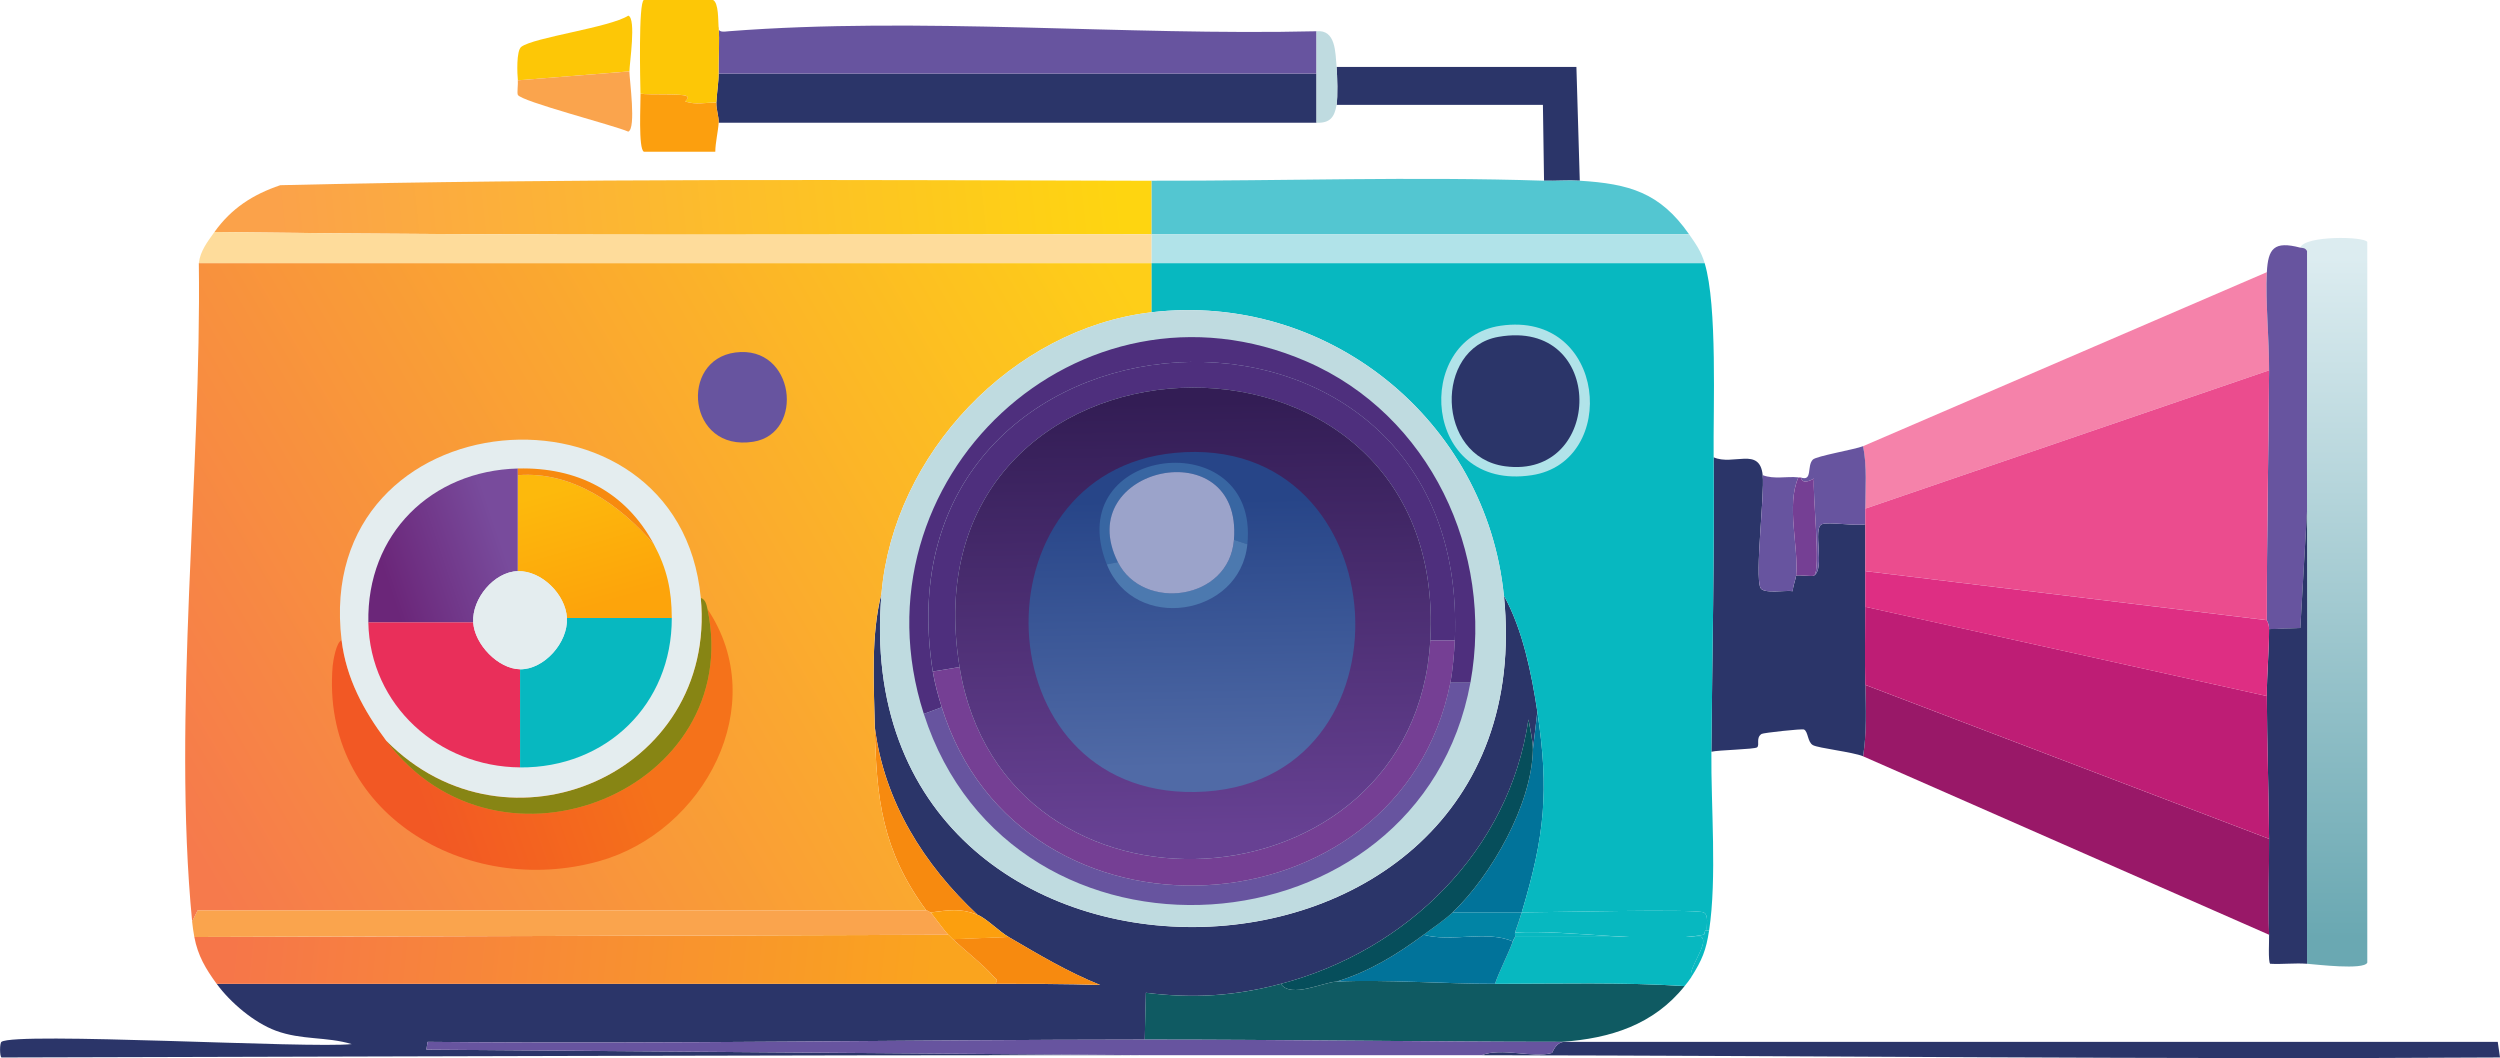 <?xml version="1.0" encoding="UTF-8"?>
<svg id="Layer_2" data-name="Layer 2" xmlns="http://www.w3.org/2000/svg" xmlns:xlink="http://www.w3.org/1999/xlink" viewBox="0 0 512 216.69">
  <defs>
    <style>
      .cls-1 {
        fill: #9ba3ca;
      }

      .cls-2 {
        fill: #67549f;
      }

      .cls-3 {
        fill: #be1d75;
      }

      .cls-4 {
        fill: url(#linear-gradient-2);
      }

      .cls-5 {
        fill: #991868;
      }

      .cls-6 {
        fill: #064e5b;
      }

      .cls-7 {
        fill: #f582aa;
      }

      .cls-8 {
        fill: #01739a;
      }

      .cls-9 {
        fill: #de2e83;
      }

      .cls-10 {
        fill: #f78a0f;
      }

      .cls-11 {
        fill: #bfdbe0;
      }

      .cls-12 {
        fill: url(#linear-gradient-4);
      }

      .cls-13 {
        fill: #878514;
      }

      .cls-14 {
        fill: url(#linear-gradient-3);
      }

      .cls-15 {
        fill: url(#linear-gradient-5);
      }

      .cls-16 {
        fill: #53c6d1;
      }

      .cls-17 {
        fill: url(#linear-gradient-8);
      }

      .cls-18 {
        fill: #753f94;
      }

      .cls-19 {
        fill: #4e2f7d;
      }

      .cls-20 {
        fill: #fdc706;
      }

      .cls-21 {
        fill: #3866a2;
      }

      .cls-22 {
        fill: #eb4c8e;
      }

      .cls-23 {
        fill: #faa44d;
      }

      .cls-24 {
        fill: url(#linear-gradient-7);
      }

      .cls-25 {
        fill: url(#linear-gradient-9);
      }

      .cls-26 {
        fill: #b1e3e9;
      }

      .cls-27 {
        fill: #e92f5a;
      }

      .cls-28 {
        fill: url(#linear-gradient-6);
      }

      .cls-29 {
        fill: #0184a5;
      }

      .cls-30 {
        fill: #e4edef;
      }

      .cls-31 {
        fill: #0f5a62;
      }

      .cls-32 {
        fill: #fc9f0e;
      }

      .cls-33 {
        fill: #4c79af;
      }

      .cls-34 {
        fill: #07b8c0;
      }

      .cls-35 {
        fill: #fedc9b;
      }

      .cls-36 {
        fill: url(#linear-gradient);
      }

      .cls-37 {
        fill: #2b3569;
      }
    </style>
    <linearGradient id="linear-gradient" x1="478.05" y1="52.76" x2="477.88" y2="192.11" gradientUnits="userSpaceOnUse">
      <stop offset="0" stop-color="#dcecf0"/>
      <stop offset="1" stop-color="#6aa8b2"/>
    </linearGradient>
    <linearGradient id="linear-gradient-2" x1="229.57" y1="33.95" x2="57.42" y2="52.62" gradientUnits="userSpaceOnUse">
      <stop offset="0" stop-color="#fed510"/>
      <stop offset="1" stop-color="#fba24a"/>
    </linearGradient>
    <linearGradient id="linear-gradient-3" x1="47.59" y1="188.69" x2="191.12" y2="204.25" gradientUnits="userSpaceOnUse">
      <stop offset="0" stop-color="#f67649"/>
      <stop offset="1" stop-color="#faa41e"/>
    </linearGradient>
    <linearGradient id="linear-gradient-4" x1="228.11" y1="54.16" x2="35.22" y2="166.9" gradientUnits="userSpaceOnUse">
      <stop offset="0" stop-color="#fece18"/>
      <stop offset="1" stop-color="#f67a4c"/>
    </linearGradient>
    <linearGradient id="linear-gradient-5" x1="127.07" y1="142.82" x2="84.04" y2="158.18" gradientUnits="userSpaceOnUse">
      <stop offset="0" stop-color="#f5721a"/>
      <stop offset="1" stop-color="#f25824"/>
    </linearGradient>
    <linearGradient id="linear-gradient-6" x1="102.47" y1="110.55" x2="79.09" y2="118.41" gradientUnits="userSpaceOnUse">
      <stop offset="0" stop-color="#784b9c"/>
      <stop offset="1" stop-color="#6b2679"/>
    </linearGradient>
    <linearGradient id="linear-gradient-7" x1="116.16" y1="99.71" x2="123.15" y2="123.85" gradientUnits="userSpaceOnUse">
      <stop offset="0" stop-color="#fdb90c"/>
      <stop offset="1" stop-color="#fda40b"/>
    </linearGradient>
    <linearGradient id="linear-gradient-8" x1="243.64" y1="82.28" x2="245.02" y2="171.36" gradientUnits="userSpaceOnUse">
      <stop offset="0" stop-color="#331d55"/>
      <stop offset="1" stop-color="#674193"/>
    </linearGradient>
    <linearGradient id="linear-gradient-9" x1="243.67" y1="102.31" x2="244.62" y2="157.13" gradientUnits="userSpaceOnUse">
      <stop offset="0" stop-color="#274588"/>
      <stop offset="1" stop-color="#506aa6"/>
    </linearGradient>
  </defs>
  <g id="Layer_1-2" data-name="Layer 1">
    <g id="Generative_Object" data-name="Generative Object">
      <g>
        <path class="cls-37" d="M308,121.99c3.83,6.86,5.68,15.98,6.85,23.76l-.91,7.77c.03-1.58-.6-4.52-.91-6.17-3.94,26.9-24.9,47.33-50.71,54.14-9.45,2.49-17.81,3.06-27.64,1.83l-.23,9.59c-48.94.02-97.93.94-146.89.46l-.23,1.6,147.58,1.14c-78.21-.05-156.41.29-234.61.46-.38-.27-.38-2.93,0-3.2,2.93-2.08,63.25,1.39,71.73.46-5.18-1.56-10.22-.78-15.53-2.74-4.49-1.66-9.33-5.78-12.11-9.59h159.46c7.13,0,14.34,0,21.47.23-6.73-2.71-12.54-6.21-18.73-9.82-1.97-1.15-4.6-3.86-6.4-4.57-10.98-10.27-19.1-23.17-21.02-38.38-.2-8.94-.83-18.94,1.37-27.41-7.94,92.13,136.47,89.88,127.47.46Z"/>
        <path class="cls-31" d="M273.73,201.03c9.99-.47,22.1.47,32.44.46,12.93-.02,25.93-.37,38.84.46-6.36,7.94-15.21,10.72-25.13,11.42-28.47-.01-56.99-.47-85.44-.46l.23-9.59c9.83,1.23,18.19.67,27.64-1.83,2.04,3.04,8.67-.33,11.42-.46Z"/>
        <path class="cls-37" d="M303.43,216.11c4.02-1.64,10.63.64,14.39-.46.18-.05.68-2.14,2.51-2.28,63.7.03,127.48-.02,191.21,0l.46,3.2c-69.52.43-139.07-.37-208.57-.46Z"/>
        <path class="cls-2" d="M319.88,213.37c.15,0,.3,0,.46,0-1.83.14-2.34,2.23-2.51,2.28-3.76,1.1-10.38-1.18-14.39.46-22.84-.03-45.7.02-68.53,0l-147.58-1.14.23-1.6c48.96.48,97.95-.44,146.89-.46,28.45-.01,56.97.44,85.44.46Z"/>
      </g>
      <g>
        <g>
          <g>
            <path class="cls-37" d="M269.62,15.08v10.05h-122.45c.07-1.29-.52-2.69-.46-4.11.08-1.89.48-4.21.46-5.94h122.45Z"/>
            <path class="cls-2" d="M269.62,6.4v8.68h-122.45c-.03-2.93.24-6.82,0-9.59-.23,1.3,1.28.97,2.06.91,39.06-3.03,81.07.94,120.39,0Z"/>
            <path class="cls-37" d="M323.53,37.01c-2.41-.15-4.89.08-7.31,0l-.23-15.53h-42.26c.27-1.63.15-5.99,0-7.77h49.12l.69,23.3Z"/>
            <path class="cls-20" d="M147.17,5.48c.24,2.78-.03,6.67,0,9.59.02,1.73-.37,4.05-.46,5.94-2.68-.03-3.87.53-6.4-.23-.06-.02,1.01-.83.23-1.14-1.32-.53-7.53-.16-9.37-.46-.05-2.39-.44-18.69.69-19.19h14.16c1.19.57,1.04,4.33,1.14,5.48Z"/>
            <path class="cls-20" d="M128.9,14.62l-22.84,1.83c-.14-1.32-.34-6.05.69-6.85,2.51-1.95,18.13-3.96,21.93-6.4,1.67.6.22,9.84.23,11.42Z"/>
            <path class="cls-23" d="M128.9,14.62c.01,1.69,1.43,11.71-.23,12.34-2.8-1.27-22.01-6.19-22.62-7.54-.19-.43.08-2.19,0-2.97l22.84-1.83Z"/>
            <path class="cls-32" d="M146.72,21.02c-.06,1.42.53,2.83.46,4.11-.1,1.76-.67,4.04-.69,5.94h-14.62c-1.18-.52-.65-10.06-.69-11.88,1.84.3,8.05-.07,9.37.46.78.31-.28,1.13-.23,1.14,2.53.75,3.72.2,6.4.23Z"/>
            <path class="cls-11" d="M273.73,13.71c.15,1.78.27,6.14,0,7.77-.43,2.57-1.38,3.76-4.11,3.66V6.4c3.96-.39,3.86,4.34,4.11,7.31Z"/>
          </g>
          <g>
            <path class="cls-36" d="M472.48,197.38c-.07-30.91.09-61.84,0-92.75-.05-17.74.04-35.49,0-53.23-.42-.72-.83-.54-1.37-.69.85-2.5,13.18-2.33,13.71-1.14v147.58c-.7,1.57-10.54.36-12.34.23Z"/>
            <path class="cls-5" d="M464.71,171.79c.04,6.52-.26,13.14,0,19.65l-83.15-36.55c.75-4.76.57-9.82.46-14.62l82.7,31.53Z"/>
            <path class="cls-37" d="M361,97.32c.41,4.05-1.64,20.41-.46,23.07.59,1.32,5.33.43,6.62.69,0-.99.62-2.49.69-3.2.78-.17,3.25.25,3.66,0,2.33-1.41-.34-9.65,1.6-10.51,1.27-.56,7.06.42,8.91,0,0,3.19.03,6.4,0,9.59-.02,2.43,0,4.88,0,7.31-.02,5.39-.12,10.57,0,15.99.11,4.8.3,9.86-.46,14.62-2.19-.89-9.16-1.65-10.28-2.28s-.95-2.8-1.83-3.2c-.4-.18-8.32.67-8.68.91-1.23.82-.33,2.23-.91,2.74-.48.42-7.97.54-9.37.91.17-20.03.64-40.31.46-60.31,4.01,1.79,9.45-2.23,10.05,3.66Z"/>
            <path class="cls-7" d="M464.25,55.74c-.32,5.87.5,13.82.46,20.1l-82.7,28.33c0-4.22.38-8.63-.46-12.79l82.7-35.64Z"/>
            <path class="cls-2" d="M471.11,50.71c.54.14.95-.04,1.37.69.04,17.74-.05,35.49,0,53.23l-1.37,23.99-6.4.23c0-1.15-.46-1.73-.46-1.83-.03-17,.35-34.15.46-51.17.04-6.28-.78-14.23-.46-20.1.26-4.81,1.42-6.47,6.85-5.03Z"/>
            <path class="cls-37" d="M472.48,104.63c.09,30.91-.07,61.84,0,92.75-2.48-.19-5.04.14-7.54,0-.46-.33-.19-4.97-.23-5.94-.26-6.51.04-13.13,0-19.65-.07-9.73-.43-19.54-.46-29.24-.01-4.48.47-9.16.46-13.71l6.4-.23,1.37-23.99Z"/>
            <path class="cls-2" d="M381.56,91.38c.84,4.16.46,8.58.46,12.79,0,1.06,0,2.14,0,3.2-1.85.42-7.63-.56-8.91,0-1.94.86.73,9.1-1.6,10.51,1.47-.9-.38-17.36,0-19.87-2.69,1.49-2.57-.21-2.74-.23,2.53.9,1.21-2.37,2.51-3.66.73-.73,8.55-2.06,10.28-2.74Z"/>
            <path class="cls-2" d="M368.31,97.77c-2.52,5.68.09,14.34-.46,20.1-.07.71-.69,2.21-.69,3.2-1.3-.26-6.04.64-6.62-.69-1.18-2.66.87-19.02.46-23.07,2.37.91,4.91.19,7.31.46Z"/>
            <path class="cls-18" d="M371.51,117.88c-.4.25-2.87-.17-3.66,0,.55-5.76-2.07-14.43.46-20.1.15.02.31-.02.46,0,.18.02.05,1.72,2.74.23-.38,2.51,1.47,18.98,0,19.87Z"/>
            <path class="cls-3" d="M464.25,142.55c.03,9.7.39,19.51.46,29.24l-82.7-31.53c-.12-5.42-.02-10.6,0-15.99l82.24,18.28Z"/>
            <path class="cls-22" d="M464.71,75.84c-.11,17.02-.49,34.17-.46,51.17l-82.24-10.05c.03-3.19,0-6.4,0-9.59,0-1.06,0-2.14,0-3.2l82.7-28.33Z"/>
            <path class="cls-9" d="M464.25,127.02c0,.09.45.67.46,1.83,0,4.55-.47,9.23-.46,13.71l-82.24-18.28c0-2.43-.02-4.88,0-7.31l82.24,10.05Z"/>
          </g>
        </g>
        <g>
          <path class="cls-16" d="M316.22,37.01c2.42.08,4.9-.15,7.31,0,10.09.63,16.42,2.39,22.39,10.97h-110.11v-10.97c26.71.06,53.76-.88,80.41,0Z"/>
          <path class="cls-26" d="M345.92,47.97c1.41,2.03,2.47,3.5,3.2,5.94h-113.31v-5.94h110.11Z"/>
          <path class="cls-34" d="M346.38,200.12c-.42.66-.89,1.22-1.37,1.83-12.9-.82-25.91-.48-38.84-.46,1.04-2.95,2.56-5.76,3.66-8.68.21-.57.44-.87.46-.91h38.15c1.69,1.19-2.78,6.47-2.06,8.22Z"/>
          <path class="cls-34" d="M350.03,190.52c-.62,4.11-1.45,6.11-3.66,9.59-.73-1.75,3.75-7.03,2.06-8.22h-38.15c.08-.22-.08-.69,0-.91,10.84-.64,28.48,2.41,38.61.46.37-.07.02-.99.69-.91h.46Z"/>
          <path class="cls-8" d="M311.65,186.87h-14.16c7.99-7.66,16.22-22.13,16.45-33.35l.91-7.77c2.45,16.27,1.51,25.47-3.2,41.12Z"/>
          <path class="cls-34" d="M349.58,190.52c-.66-.07-.32.84-.69.91-10.12,1.95-27.77-1.1-38.61-.46.48-1.38.95-2.71,1.37-4.11,4.78,0,35.53-.75,37.24,0,1.13.5.56,2.68.69,3.66Z"/>
          <path class="cls-8" d="M309.83,192.81c-1.09,2.92-2.61,5.73-3.66,8.68-10.34.02-22.45-.92-32.44-.46,6.6-2.02,12.35-5.52,17.82-9.59,5.75,1.6,12.93-.98,18.28,1.37Z"/>
          <path class="cls-29" d="M311.65,186.87c-.42,1.4-.89,2.74-1.37,4.11-.08.23.08.69,0,.91-.02.05-.24.34-.46.91-5.34-2.35-12.53.23-18.28-1.37,1.82-1.36,4.34-3.04,5.94-4.57h14.16Z"/>
          <g>
            <path class="cls-34" d="M349.12,53.91c2.63,8.77,1.73,29.53,1.83,39.75.18,20-.28,40.28-.46,60.31-.1,11.21,1.16,25.82-.46,36.55h-.46c-.12-.97.44-3.16-.69-3.66-1.7-.75-32.45,0-37.24,0,4.71-15.65,5.64-24.85,3.2-41.12-1.17-7.78-3.02-16.9-6.85-23.76-3.62-35.98-36.17-62.25-72.19-58.03v-10.05h113.31Z"/>
            <g>
              <path class="cls-26" d="M307.31,66.71c21.76-3.18,24.41,27.87,6.4,30.61-22.49,3.42-24.4-27.98-6.4-30.61Z"/>
              <path class="cls-37" d="M306.86,68.99c22.19-3.93,21.63,29.24,1.37,26.5-14.16-1.92-14.49-24.18-1.37-26.5Z"/>
            </g>
          </g>
          <g>
            <path class="cls-4" d="M235.81,37.01v10.97c-63.93,0-127.96.38-191.89-.46,3.48-4.88,7.88-7.69,13.48-9.59,59.32-1.43,118.97-1.05,178.42-.91Z"/>
            <path class="cls-14" d="M195.15,192.35c2.31,2.15,6.45,5.43,8.22,7.54.57.67,1.18.62.46,1.6H44.37c-2.24-3.08-3.85-5.75-4.57-9.59l154.43-.46c.3.28.59.61.91.91Z"/>
            <path class="cls-35" d="M235.81,47.97v5.94H40.72c.28-2.52,1.8-4.43,3.2-6.4,63.93.84,127.97.45,191.89.46Z"/>
            <path class="cls-23" d="M189.66,186.41c.31.07.65.29.91.46.25.15,2.83,3.79,3.66,4.57l-154.43.46c-.18-.98-.36-2.2-.46-3.2l1.14-2.28h149.18Z"/>
            <path class="cls-10" d="M200.17,187.33c-3.53-1.39-5.82-.94-9.59-.46-.27-.16-.6-.39-.91-.46-9.02-12.27-10.19-22.85-10.51-37.47,1.91,15.2,10.04,28.11,21.02,38.38Z"/>
            <path class="cls-10" d="M206.57,191.89c6.19,3.61,12.01,7.11,18.73,9.82-7.14-.24-14.34-.23-21.47-.23.72-.98.11-.93-.46-1.6-1.78-2.1-5.92-5.38-8.22-7.54l11.42-.46Z"/>
            <path class="cls-32" d="M200.17,187.33c1.8.71,4.43,3.42,6.4,4.57l-11.42.46c-.33-.31-.61-.63-.91-.91-.83-.78-3.41-4.42-3.66-4.57,3.78-.48,6.06-.93,9.59.46Z"/>
            <g>
              <path class="cls-12" d="M235.81,53.91v10.05c-28.5,3.34-52.83,29.06-55.28,57.57-2.2,8.48-1.57,18.47-1.37,27.41.32,14.62,1.49,25.2,10.51,37.47H40.49l-1.14,2.28c-4.07-41.82,1.94-92.62,1.37-134.78h195.09Z"/>
              <path class="cls-15" d="M69.96,131.13c.94,7.8,4.5,14.38,9.14,20.56,23.33,31.04,73.57,9.81,65.79-26.96,13.2,19.69-.71,45.61-22.16,51.63-27.08,7.6-57.14-9.74-54.6-39.98.07-.85.71-4.9,1.83-5.25Z"/>
              <path class="cls-13" d="M144.89,124.73c7.78,36.77-42.47,58-65.79,26.96,24.87,25.26,67.78,6.79,64.42-29.24.97.3,1.19,1.43,1.37,2.28Z"/>
              <path class="cls-2" d="M150.6,72.19c12.22-1.6,14.32,16.59,3.66,18.28-13.45,2.13-15.23-16.76-3.66-18.28Z"/>
              <g>
                <path class="cls-30" d="M143.52,122.45c3.36,36.03-39.55,54.5-64.42,29.24-4.64-6.18-8.19-12.76-9.14-20.56-6.05-50.08,69.14-56.06,73.56-8.68Z"/>
                <g>
                  <path class="cls-28" d="M106.05,95.95v21.02c-4.84.11-9.43,5.64-9.14,10.51h-21.47c-.37-18.16,12.95-31.07,30.61-31.53Z"/>
                  <path class="cls-34" d="M137.58,126.56c.05,17.71-13.45,30.74-31.07,30.61v-20.1c4.89.07,9.87-5.47,9.59-10.51h21.47Z"/>
                  <path class="cls-24" d="M133.92,111.48c2.7,5.04,3.64,9.38,3.66,15.08h-21.47c-.26-4.82-5.16-9.71-10.05-9.59v-19.65c11.17-.9,20.98,6.11,27.87,14.16Z"/>
                  <path class="cls-27" d="M96.91,127.47c.27,4.5,5.14,9.53,9.59,9.59v20.1c-16.58-.12-30.72-12.65-31.07-29.7h21.47Z"/>
                  <path class="cls-10" d="M133.92,111.48c-6.89-8.06-16.7-15.06-27.87-14.16v-1.37c12.04-.31,22.04,4.66,27.87,15.53Z"/>
                  <path class="cls-30" d="M116.1,126.56c.28,5.04-4.71,10.58-9.59,10.51-4.45-.06-9.32-5.09-9.59-9.59-.29-4.87,4.3-10.4,9.14-10.51s9.79,4.78,10.05,9.59Z"/>
                </g>
              </g>
            </g>
          </g>
          <g>
            <path class="cls-6" d="M313.94,153.52c-.23,11.23-8.46,25.7-16.45,33.35-1.6,1.53-4.12,3.21-5.94,4.57-5.47,4.07-11.22,7.58-17.82,9.59-2.76.13-9.38,3.49-11.42.46,25.82-6.81,46.77-27.24,50.71-54.14.31,1.65.95,4.59.91,6.17Z"/>
            <g>
              <path class="cls-11" d="M308,121.99c9,89.42-135.41,91.67-127.47-.46,2.46-28.51,26.78-54.23,55.28-57.57,36.02-4.22,68.57,22.04,72.19,58.03Z"/>
              <path class="cls-19" d="M301.14,139.81h-4.11c.47-2.36.81-6.22.91-8.68,3.41-80.72-119.51-73.13-106.91,6.4.36,2.3,1.13,5.08,1.83,7.31l-3.66,1.37c-15.43-48,31.85-92.33,78.36-72.19,25.25,10.93,38.48,39.09,33.58,65.79Z"/>
              <path class="cls-2" d="M301.14,139.81c-10.37,56.46-93.9,62.51-111.94,6.4l3.66-1.37c16.03,51.59,93.75,47.29,104.17-5.03h4.11Z"/>
              <path class="cls-19" d="M297.95,131.13h-5.03c4.07-71.98-108.33-67.67-96.4,5.48l-5.48.91c-12.6-79.53,110.32-87.11,106.91-6.4Z"/>
              <path class="cls-18" d="M297.95,131.13c-.1,2.46-.44,6.32-.91,8.68-10.43,52.32-88.14,56.61-104.17,5.03-.69-2.23-1.46-5.01-1.83-7.31l5.48-.91c9.11,55.89,93.23,50.53,96.4-5.48h5.03Z"/>
              <g>
                <path class="cls-17" d="M292.92,131.13c-3.17,56.01-87.29,61.38-96.4,5.48-11.93-73.16,100.48-77.46,96.4-5.48Z"/>
                <g>
                  <path class="cls-25" d="M240.61,92.75c46.43-4.43,50.57,68.71,4.11,69.45-43.77.7-45.61-65.49-4.11-69.45Z"/>
                  <path class="cls-21" d="M255.46,111.48l-2.74-.91c1.82-22.75-33.55-14.9-23.76,4.57l-2.28.46c-9.76-24.48,31.33-29.28,28.78-4.11Z"/>
                  <path class="cls-33" d="M255.46,111.48c-1.5,14.83-23.19,18.15-28.78,4.11l2.28-.46c5.1,10.14,22.76,7.89,23.76-4.57l2.74.91Z"/>
                  <path class="cls-1" d="M252.71,110.57c-1,12.46-18.66,14.71-23.76,4.57-9.79-19.47,25.58-27.32,23.76-4.57Z"/>
                </g>
              </g>
            </g>
          </g>
        </g>
      </g>
    </g>
  </g>
</svg>